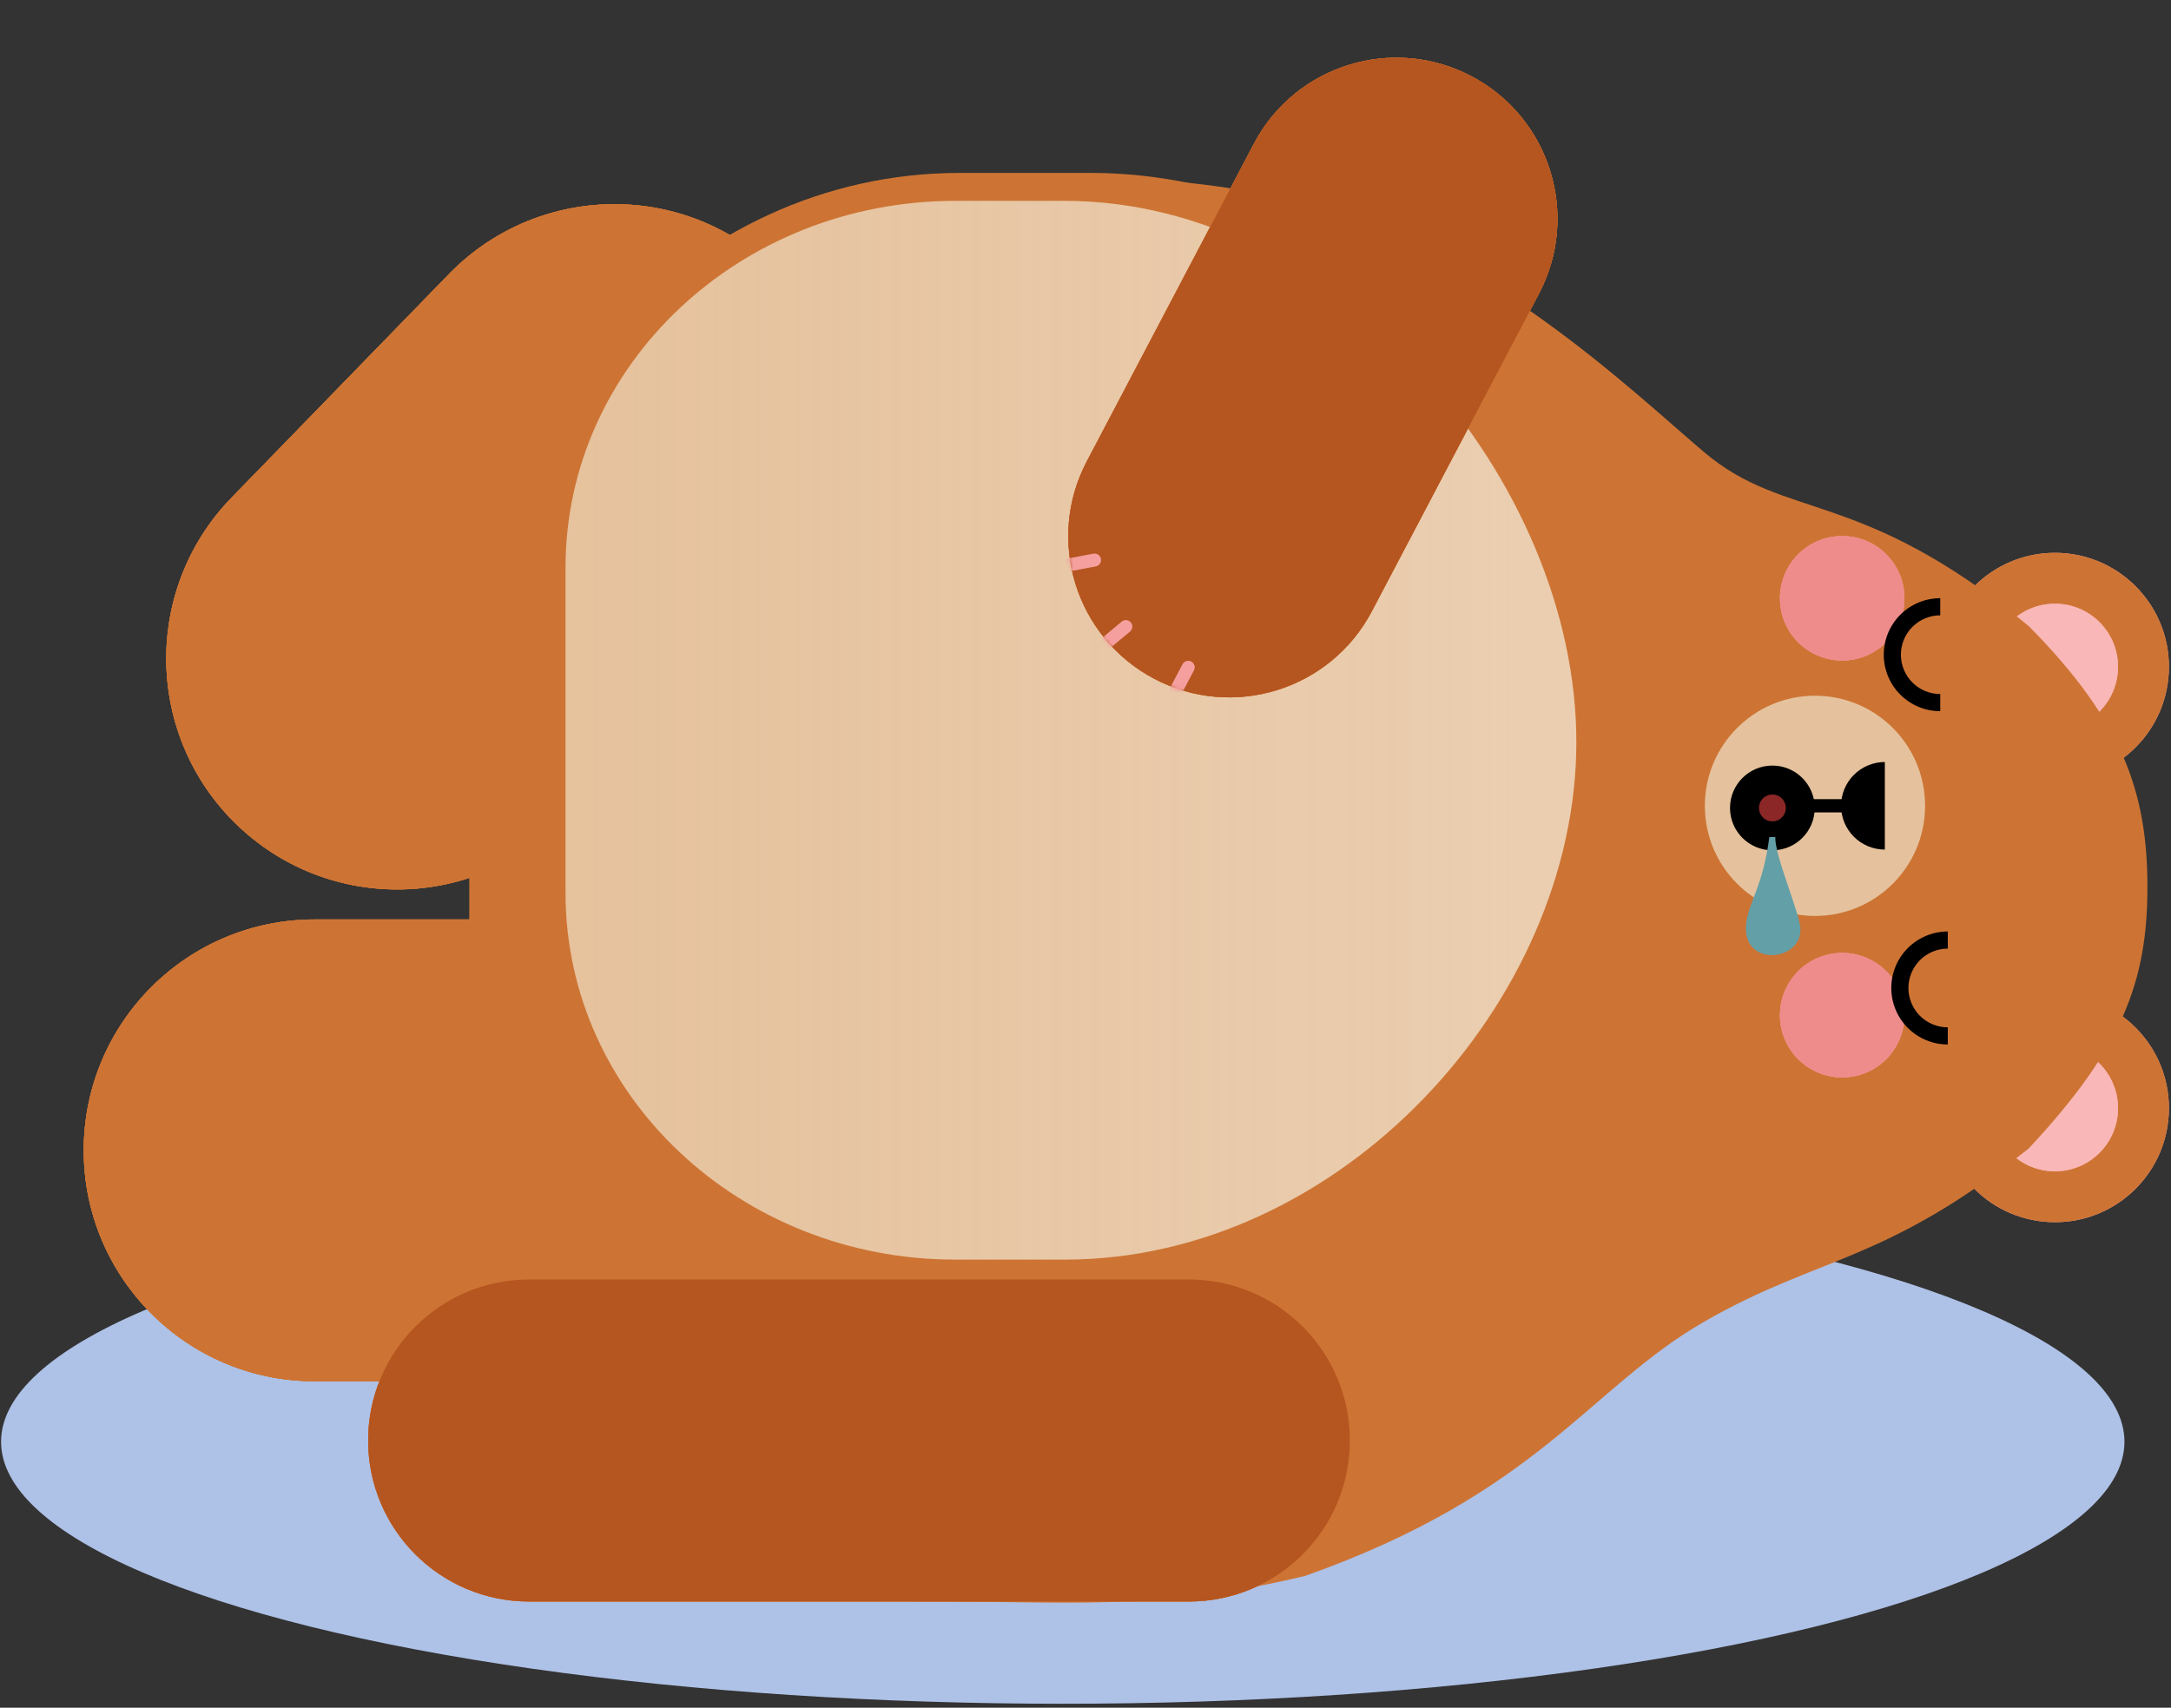 <svg width="525" height="413" viewBox="0 0 525 413" fill="none" xmlns="http://www.w3.org/2000/svg">
    <rect x="0" y="0" width="525" height="413" fill="#333333" stroke="none"/>
    <ellipse cx="257" cy="348.676" rx="256.746" ry="63.369" fill="#AEC1E6" />
    <path d="M496.931 188.831C481.705 188.831 469.362 176.488 469.362 161.262C469.362 146.036 481.705 133.693 496.931 133.693C512.157 133.693 524.5 146.036 524.5 161.262C524.5 176.488 512.157 188.831 496.931 188.831Z" fill="#FFA7A7" />
    <path d="M496.931 188.831C481.705 188.831 469.362 176.488 469.362 161.262C469.362 146.036 481.705 133.693 496.931 133.693C512.157 133.693 524.5 146.036 524.5 161.262C524.5 176.488 512.157 188.831 496.931 188.831Z" fill="#CD7434" />
    <path d="M496.931 295.582C481.705 295.582 469.362 283.239 469.362 268.013C469.362 252.787 481.705 240.444 496.931 240.444C512.157 240.444 524.5 252.787 524.5 268.013C524.5 283.239 512.157 295.582 496.931 295.582Z" fill="#FFA7A7" />
    <path d="M496.931 295.582C481.705 295.582 469.362 283.239 469.362 268.013C469.362 252.787 481.705 240.444 496.931 240.444C512.157 240.444 524.5 252.787 524.5 268.013C524.5 283.239 512.157 295.582 496.931 295.582Z" fill="#CD7434" />
    <path d="M496.931 176.523C488.503 176.523 481.671 169.69 481.671 161.263C481.671 152.835 488.503 146.002 496.931 146.002C505.359 146.002 512.191 152.835 512.191 161.263C512.191 169.69 505.359 176.523 496.931 176.523Z" fill="#FFA7A7" />
    <path d="M496.931 176.523C488.503 176.523 481.671 169.69 481.671 161.263C481.671 152.835 488.503 146.002 496.931 146.002C505.359 146.002 512.191 152.835 512.191 161.263C512.191 169.69 505.359 176.523 496.931 176.523Z" fill="#FAB7B7" />
    <path d="M496.931 283.274C488.503 283.274 481.671 276.441 481.671 268.014C481.671 259.586 488.503 252.753 496.931 252.753C505.359 252.753 512.191 259.586 512.191 268.014C512.191 276.441 505.359 283.274 496.931 283.274Z" fill="#FFA7A7" />
    <path d="M496.931 283.274C488.503 283.274 481.671 276.441 481.671 268.014C481.671 259.586 488.503 252.753 496.931 252.753C505.359 252.753 512.191 259.586 512.191 268.014C512.191 276.441 505.359 283.274 496.931 283.274Z" fill="#FAB7B7" />
    <path d="M219.88 387.239C259.2 387.239 279.273 389.811 315.601 381.129C372.156 361.086 384.21 335.741 412.014 319.7C439.817 303.659 455.558 305.689 490.584 277.757C513.376 253.373 519.299 237.178 519.299 214.493C519.299 191.807 513.376 174.412 490.584 151.398C449.78 117.744 431.908 126.179 412.014 109.285C394.386 94.317 358.255 59.344 315.601 49.15C279.273 40.469 261.466 43.799 222.146 43.799L219.88 214.493L219.88 387.239Z" fill="#CD7434" />
    <path d="M445.487 159.737C437.177 159.737 430.439 153 430.439 144.689C430.439 136.379 437.177 129.642 445.487 129.642C453.798 129.642 460.535 136.379 460.535 144.689C460.535 153 453.798 159.737 445.487 159.737Z" fill="#FFA7A7" />
    <path d="M445.487 159.737C437.177 159.737 430.439 153 430.439 144.689C430.439 136.379 437.177 129.642 445.487 129.642C453.798 129.642 460.535 136.379 460.535 144.689C460.535 153 453.798 159.737 445.487 159.737Z" fill="#EE8C8C" />
    <path d="M445.487 159.737C437.177 159.737 430.439 153 430.439 144.689C430.439 136.379 437.177 129.642 445.487 129.642C453.798 129.642 460.535 136.379 460.535 144.689C460.535 153 453.798 159.737 445.487 159.737Z" fill="#EE8C8C" />
    <path d="M445.487 260.563C437.177 260.563 430.439 253.826 430.439 245.515C430.439 237.204 437.177 230.467 445.487 230.467C453.798 230.467 460.535 237.204 460.535 245.515C460.535 253.826 453.798 260.563 445.487 260.563Z" fill="#FFA7A7" />
    <path d="M445.487 260.563C437.177 260.563 430.439 253.826 430.439 245.515C430.439 237.204 437.177 230.467 445.487 230.467C453.798 230.467 460.535 237.204 460.535 245.515C460.535 253.826 453.798 260.563 445.487 260.563Z" fill="#EE8C8C" />
    <path d="M445.487 260.563C437.177 260.563 430.439 253.826 430.439 245.515C430.439 237.204 437.177 230.467 445.487 230.467C453.798 230.467 460.535 237.204 460.535 245.515C460.535 253.826 453.798 260.563 445.487 260.563Z" fill="#EE8C8C" />
    <path fill-rule="evenodd" clip-rule="evenodd" d="M439.494 198.479C438.546 198.479 437.607 198.666 436.731 199.029C435.856 199.392 435.06 199.924 434.389 200.594C433.719 201.264 433.187 202.06 432.824 202.936C432.462 203.812 432.275 204.751 432.275 205.699C432.275 206.647 432.462 207.586 432.824 208.461C433.187 209.337 433.719 210.133 434.389 210.804C435.06 211.474 435.856 212.006 436.731 212.369C437.607 212.731 438.546 212.918 439.494 212.918L439.494 216.06C438.134 216.06 436.786 215.792 435.529 215.271C434.272 214.75 433.13 213.987 432.168 213.025C431.206 212.063 430.443 210.921 429.922 209.664C429.401 208.407 429.133 207.059 429.133 205.699C429.133 204.338 429.401 202.991 429.922 201.734C430.443 200.477 431.206 199.335 432.168 198.373C433.13 197.41 434.272 196.647 435.529 196.127C436.786 195.606 438.134 195.338 439.494 195.338L439.494 198.479Z" fill="black" />
    <path fill-rule="evenodd" clip-rule="evenodd" d="M450.412 216.059L435.808 216.057L435.809 212.915L450.413 212.918L450.412 216.059Z" fill="black" />
    <path d="M108.319 66.535C129.684 44.295 165.032 43.586 187.272 64.951C209.512 86.316 210.221 121.665 188.856 143.904L136.312 197.952C114.947 220.191 79.598 220.9 57.358 199.535C35.119 178.17 34.41 142.822 55.775 120.582L108.319 66.535Z" fill="#CD7434" />
    <path d="M108.319 66.535C129.684 44.295 165.032 43.586 187.272 64.951C209.512 86.316 210.221 121.665 188.856 143.904L136.312 197.952C114.947 220.191 79.598 220.9 57.358 199.535C35.119 178.17 34.41 142.822 55.775 120.582L108.319 66.535Z" fill="#CD7434" />
    <path d="M108.319 66.535C129.684 44.295 165.032 43.586 187.272 64.951C209.512 86.316 210.221 121.665 188.856 143.904L136.312 197.952C114.947 220.191 79.598 220.9 57.358 199.535C35.119 178.17 34.41 142.822 55.775 120.582L108.319 66.535Z" fill="#CD7434" />
    <path d="M108.319 66.535C129.684 44.295 165.032 43.586 187.272 64.951C209.512 86.316 210.221 121.665 188.856 143.904L136.312 197.952C114.947 220.191 79.598 220.9 57.358 199.535C35.119 178.17 34.41 142.822 55.775 120.582L108.319 66.535Z" fill="#CD7434" />
    <path d="M129.069 222.365C159.908 222.365 184.908 247.365 184.908 278.205C184.908 309.044 159.908 334.045 129.068 334.045L76.084 334.045C45.244 334.045 20.244 309.044 20.244 278.205C20.244 247.365 45.244 222.365 76.084 222.365L129.069 222.365Z" fill="#CD7434" />
    <path d="M129.069 222.365C159.908 222.365 184.908 247.365 184.908 278.205C184.908 309.044 159.908 334.045 129.068 334.045L76.084 334.045C45.244 334.045 20.244 309.044 20.244 278.205C20.244 247.365 45.244 222.365 76.084 222.365L129.069 222.365Z" fill="#CD7434" />
    <path d="M129.069 222.365C159.908 222.365 184.908 247.365 184.908 278.205C184.908 309.044 159.908 334.045 129.068 334.045L76.084 334.045C45.244 334.045 20.244 309.044 20.244 278.205C20.244 247.365 45.244 222.365 76.084 222.365L129.069 222.365Z" fill="#CD7434" />
    <path d="M129.069 222.365C159.908 222.365 184.908 247.365 184.908 278.205C184.908 309.044 159.908 334.045 129.068 334.045L76.084 334.045C45.244 334.045 20.244 309.044 20.244 278.205C20.244 247.365 45.244 222.365 76.084 222.365L129.069 222.365Z" fill="#CD7434" />
    <path d="M263.85 41.82C329.313 41.82 395.635 99.487 395.635 170.624L395.635 258.508C395.635 329.645 329.313 387.312 263.85 387.312L232.015 387.312C166.551 387.312 113.483 329.645 113.483 258.508L113.483 170.624C113.483 99.487 166.552 41.82 232.015 41.82L263.85 41.82Z" fill="#CD7434" />
    <path d="M257.506 48.581C324.193 48.581 381.195 116.71 381.195 179.456C381.195 242.203 324.193 304.628 257.506 304.628L231.003 304.628C178.952 304.628 136.757 264.926 136.757 215.951L136.757 137.258C136.757 88.283 178.952 48.581 231.003 48.581L257.506 48.581Z" fill="#E6C29D" />
    <path d="M257.506 48.581C324.193 48.581 381.195 116.71 381.195 179.456C381.195 242.203 324.193 304.628 257.506 304.628L231.003 304.628C178.952 304.628 136.757 264.926 136.757 215.951L136.757 137.258C136.757 88.283 178.952 48.581 231.003 48.581L257.506 48.581Z" fill="url(#paint0_linear_3134_26908)" fill-opacity="0.2" />
    <path d="M438.904 221.513C424.197 221.513 412.275 209.59 412.275 194.884C412.275 180.177 424.197 168.254 438.904 168.254C453.611 168.254 465.533 180.177 465.533 194.884C465.533 209.59 453.611 221.513 438.904 221.513Z" fill="#E5C29D" />
    <path d="M455.801 205.466C454.41 205.466 453.033 205.192 451.749 204.66C450.464 204.128 449.297 203.348 448.314 202.365C447.33 201.382 446.55 200.214 446.018 198.93C445.486 197.645 445.212 196.268 445.212 194.878C445.212 193.487 445.486 192.11 446.018 190.826C446.55 189.541 447.33 188.374 448.314 187.39C449.297 186.407 450.464 185.627 451.749 185.095C453.033 184.563 454.41 184.289 455.801 184.289L455.801 194.878L455.801 205.466Z" fill="black" />
    <path fill-rule="evenodd" clip-rule="evenodd" d="M450.882 196.477L435.956 196.474L435.957 193.264L450.882 193.267L450.882 196.477Z" fill="black" />
    <path d="M303.224 34.769C313.237 15.737 336.782 8.425 355.814 18.438C374.846 28.45 382.158 51.995 372.146 71.027L331.739 147.835C321.726 166.867 298.181 174.179 279.149 164.166C260.117 154.154 252.805 130.609 262.817 111.577L303.224 34.769Z" fill="#CD7434" />
    <path d="M303.224 34.769C313.237 15.737 336.782 8.425 355.814 18.438C374.846 28.45 382.158 51.995 372.146 71.027L331.739 147.835C321.726 166.867 298.181 174.179 279.149 164.166C260.117 154.154 252.805 130.609 262.817 111.577L303.224 34.769Z" fill="#CD7434" />
    <path d="M303.224 34.769C313.237 15.737 336.782 8.425 355.814 18.438C374.846 28.45 382.158 51.995 372.146 71.027L331.739 147.835C321.726 166.867 298.181 174.179 279.149 164.166C260.117 154.154 252.805 130.609 262.817 111.577L303.224 34.769Z" fill="#CD7434" />
    <path d="M303.224 34.769C313.237 15.737 336.782 8.425 355.814 18.438C374.846 28.45 382.158 51.995 372.146 71.027L331.739 147.835C321.726 166.867 298.181 174.179 279.149 164.166C260.117 154.154 252.805 130.609 262.817 111.577L303.224 34.769Z" fill="#B5551F" />
    <mask id="mask0_3134_26908" style="mask-type:alpha" maskUnits="userSpaceOnUse" x="258" y="13" width="119" height="156">
        <path d="M303.224 34.769C313.237 15.737 336.782 8.425 355.814 18.438C374.846 28.45 382.158 51.995 372.146 71.027L331.739 147.835C321.726 166.867 298.181 174.179 279.149 164.166C260.117 154.154 252.805 130.609 262.817 111.577L303.224 34.769Z" fill="#703514" />
        <path d="M303.224 34.769C313.237 15.737 336.782 8.425 355.814 18.438C374.846 28.45 382.158 51.995 372.146 71.027L331.739 147.835C321.726 166.867 298.181 174.179 279.149 164.166C260.117 154.154 252.805 130.609 262.817 111.577L303.224 34.769Z" fill="#703514" />
        <path d="M303.224 34.769C313.237 15.737 336.782 8.425 355.814 18.438C374.846 28.45 382.158 51.995 372.146 71.027L331.739 147.835C321.726 166.867 298.181 174.179 279.149 164.166C260.117 154.154 252.805 130.609 262.817 111.577L303.224 34.769Z" fill="#703514" />
        <path d="M303.224 34.769C313.237 15.737 336.782 8.425 355.814 18.438C374.846 28.45 382.158 51.995 372.146 71.027L331.739 147.835C321.726 166.867 298.181 174.179 279.149 164.166C260.117 154.154 252.805 130.609 262.817 111.577L303.224 34.769Z" fill="#582508" />
    </mask>
    <g mask="url(#mask0_3134_26908)">
        <path fill-rule="evenodd" clip-rule="evenodd" d="M266.235 135.151C266.396 136.003 265.836 136.825 264.984 136.986L258.811 138.155C257.958 138.317 257.136 137.757 256.975 136.904C256.814 136.052 257.374 135.23 258.226 135.069L264.399 133.899C265.252 133.738 266.074 134.298 266.235 135.151Z" fill="#F59F9F" />
        <path fill-rule="evenodd" clip-rule="evenodd" d="M273.47 150.53C274.026 151.196 273.936 152.187 273.27 152.742L268.445 156.767C267.779 157.322 266.788 157.233 266.233 156.566C265.677 155.9 265.767 154.91 266.433 154.354L271.258 150.33C271.924 149.774 272.915 149.864 273.47 150.53Z" fill="#F59F9F" />
        <path fill-rule="evenodd" clip-rule="evenodd" d="M288.075 159.986C288.842 160.39 289.137 161.34 288.734 162.108L285.808 167.668C285.404 168.436 284.454 168.731 283.687 168.327C282.919 167.923 282.624 166.974 283.028 166.206L285.953 160.645C286.357 159.878 287.307 159.583 288.075 159.986Z" fill="#F59F9F" />
    </g>
    <path d="M287.493 309.436C308.998 309.436 326.432 326.869 326.432 348.374C326.432 369.879 308.998 387.312 287.493 387.312L127.971 387.312C106.465 387.312 89.032 369.879 89.032 348.374C89.032 326.869 106.465 309.436 127.971 309.436L287.493 309.436Z" fill="#CD7434" />
    <path d="M287.493 309.436C308.998 309.436 326.432 326.869 326.432 348.374C326.432 369.879 308.998 387.312 287.493 387.312L127.971 387.312C106.465 387.312 89.032 369.879 89.032 348.374C89.032 326.869 106.465 309.436 127.971 309.436L287.493 309.436Z" fill="#CD7434" />
    <path d="M287.493 309.436C308.998 309.436 326.432 326.869 326.432 348.374C326.432 369.879 308.998 387.312 287.493 387.312L127.971 387.312C106.465 387.312 89.032 369.879 89.032 348.374C89.032 326.869 106.465 309.436 127.971 309.436L287.493 309.436Z" fill="#CD7434" />
    <path d="M287.493 309.436C308.998 309.436 326.432 326.869 326.432 348.374C326.432 369.879 308.998 387.312 287.493 387.312L127.971 387.312C106.465 387.312 89.032 369.879 89.032 348.374C89.032 326.869 106.465 309.436 127.971 309.436L287.493 309.436Z" fill="#B5551F" />
    <path fill-rule="evenodd" clip-rule="evenodd" d="M471.021 229.418C469.771 229.418 468.533 229.664 467.379 230.143C466.224 230.621 465.174 231.322 464.29 232.206C463.406 233.09 462.705 234.139 462.227 235.294C461.748 236.449 461.502 237.687 461.502 238.937C461.502 240.187 461.748 241.425 462.227 242.58C462.705 243.735 463.406 244.785 464.29 245.669C465.174 246.553 466.224 247.254 467.379 247.732C468.533 248.211 469.771 248.457 471.021 248.457L471.021 252.599C469.227 252.599 467.451 252.246 465.793 251.559C464.136 250.873 462.63 249.866 461.361 248.598C460.092 247.329 459.086 245.823 458.399 244.166C457.713 242.508 457.36 240.731 457.36 238.937C457.36 237.143 457.713 235.367 458.399 233.709C459.086 232.052 460.092 230.546 461.361 229.277C462.63 228.008 464.136 227.002 465.793 226.315C467.451 225.629 469.227 225.275 471.021 225.275L471.021 229.418Z" fill="black" />
    <path fill-rule="evenodd" clip-rule="evenodd" d="M469.199 148.812C467.949 148.812 466.711 149.059 465.556 149.537C464.401 150.015 463.352 150.717 462.468 151.601C461.584 152.485 460.883 153.534 460.404 154.689C459.926 155.844 459.68 157.082 459.68 158.332C459.68 159.582 459.926 160.82 460.404 161.975C460.883 163.13 461.584 164.179 462.468 165.063C463.352 165.947 464.401 166.648 465.556 167.127C466.711 167.605 467.949 167.851 469.199 167.851L469.199 171.994C467.405 171.994 465.629 171.64 463.971 170.954C462.313 170.267 460.807 169.261 459.539 167.992C458.27 166.724 457.264 165.218 456.577 163.56C455.891 161.903 455.537 160.126 455.537 158.332C455.537 156.538 455.891 154.761 456.577 153.104C457.264 151.446 458.27 149.94 459.539 148.671C460.807 147.403 462.313 146.396 463.971 145.71C465.629 145.023 467.405 144.67 469.199 144.67L469.199 148.812Z" fill="black" />
    <circle cx="428.604" cy="195.395" r="6.746" fill="#8C2727" stroke="black" stroke-width="7" />
    <path d="M435.363 224.419C435.973 232.678 420.778 234.132 422.308 223.058C423.031 217.834 426.323 214.302 427.871 202.418C428.379 202.475 428.806 202.46 429.326 202.418C429.063 206.678 435.066 220.405 435.363 224.419Z" fill="#639FA7" />
    <defs>
        <linearGradient id="paint0_linear_3134_26908" x1="381.195" y1="176.604" x2="136.757" y2="176.604" gradientUnits="userSpaceOnUse">
            <stop stop-color="white" />
            <stop offset="1" stop-color="#F5F5F5" stop-opacity="0" />
        </linearGradient>
    </defs>
</svg>
